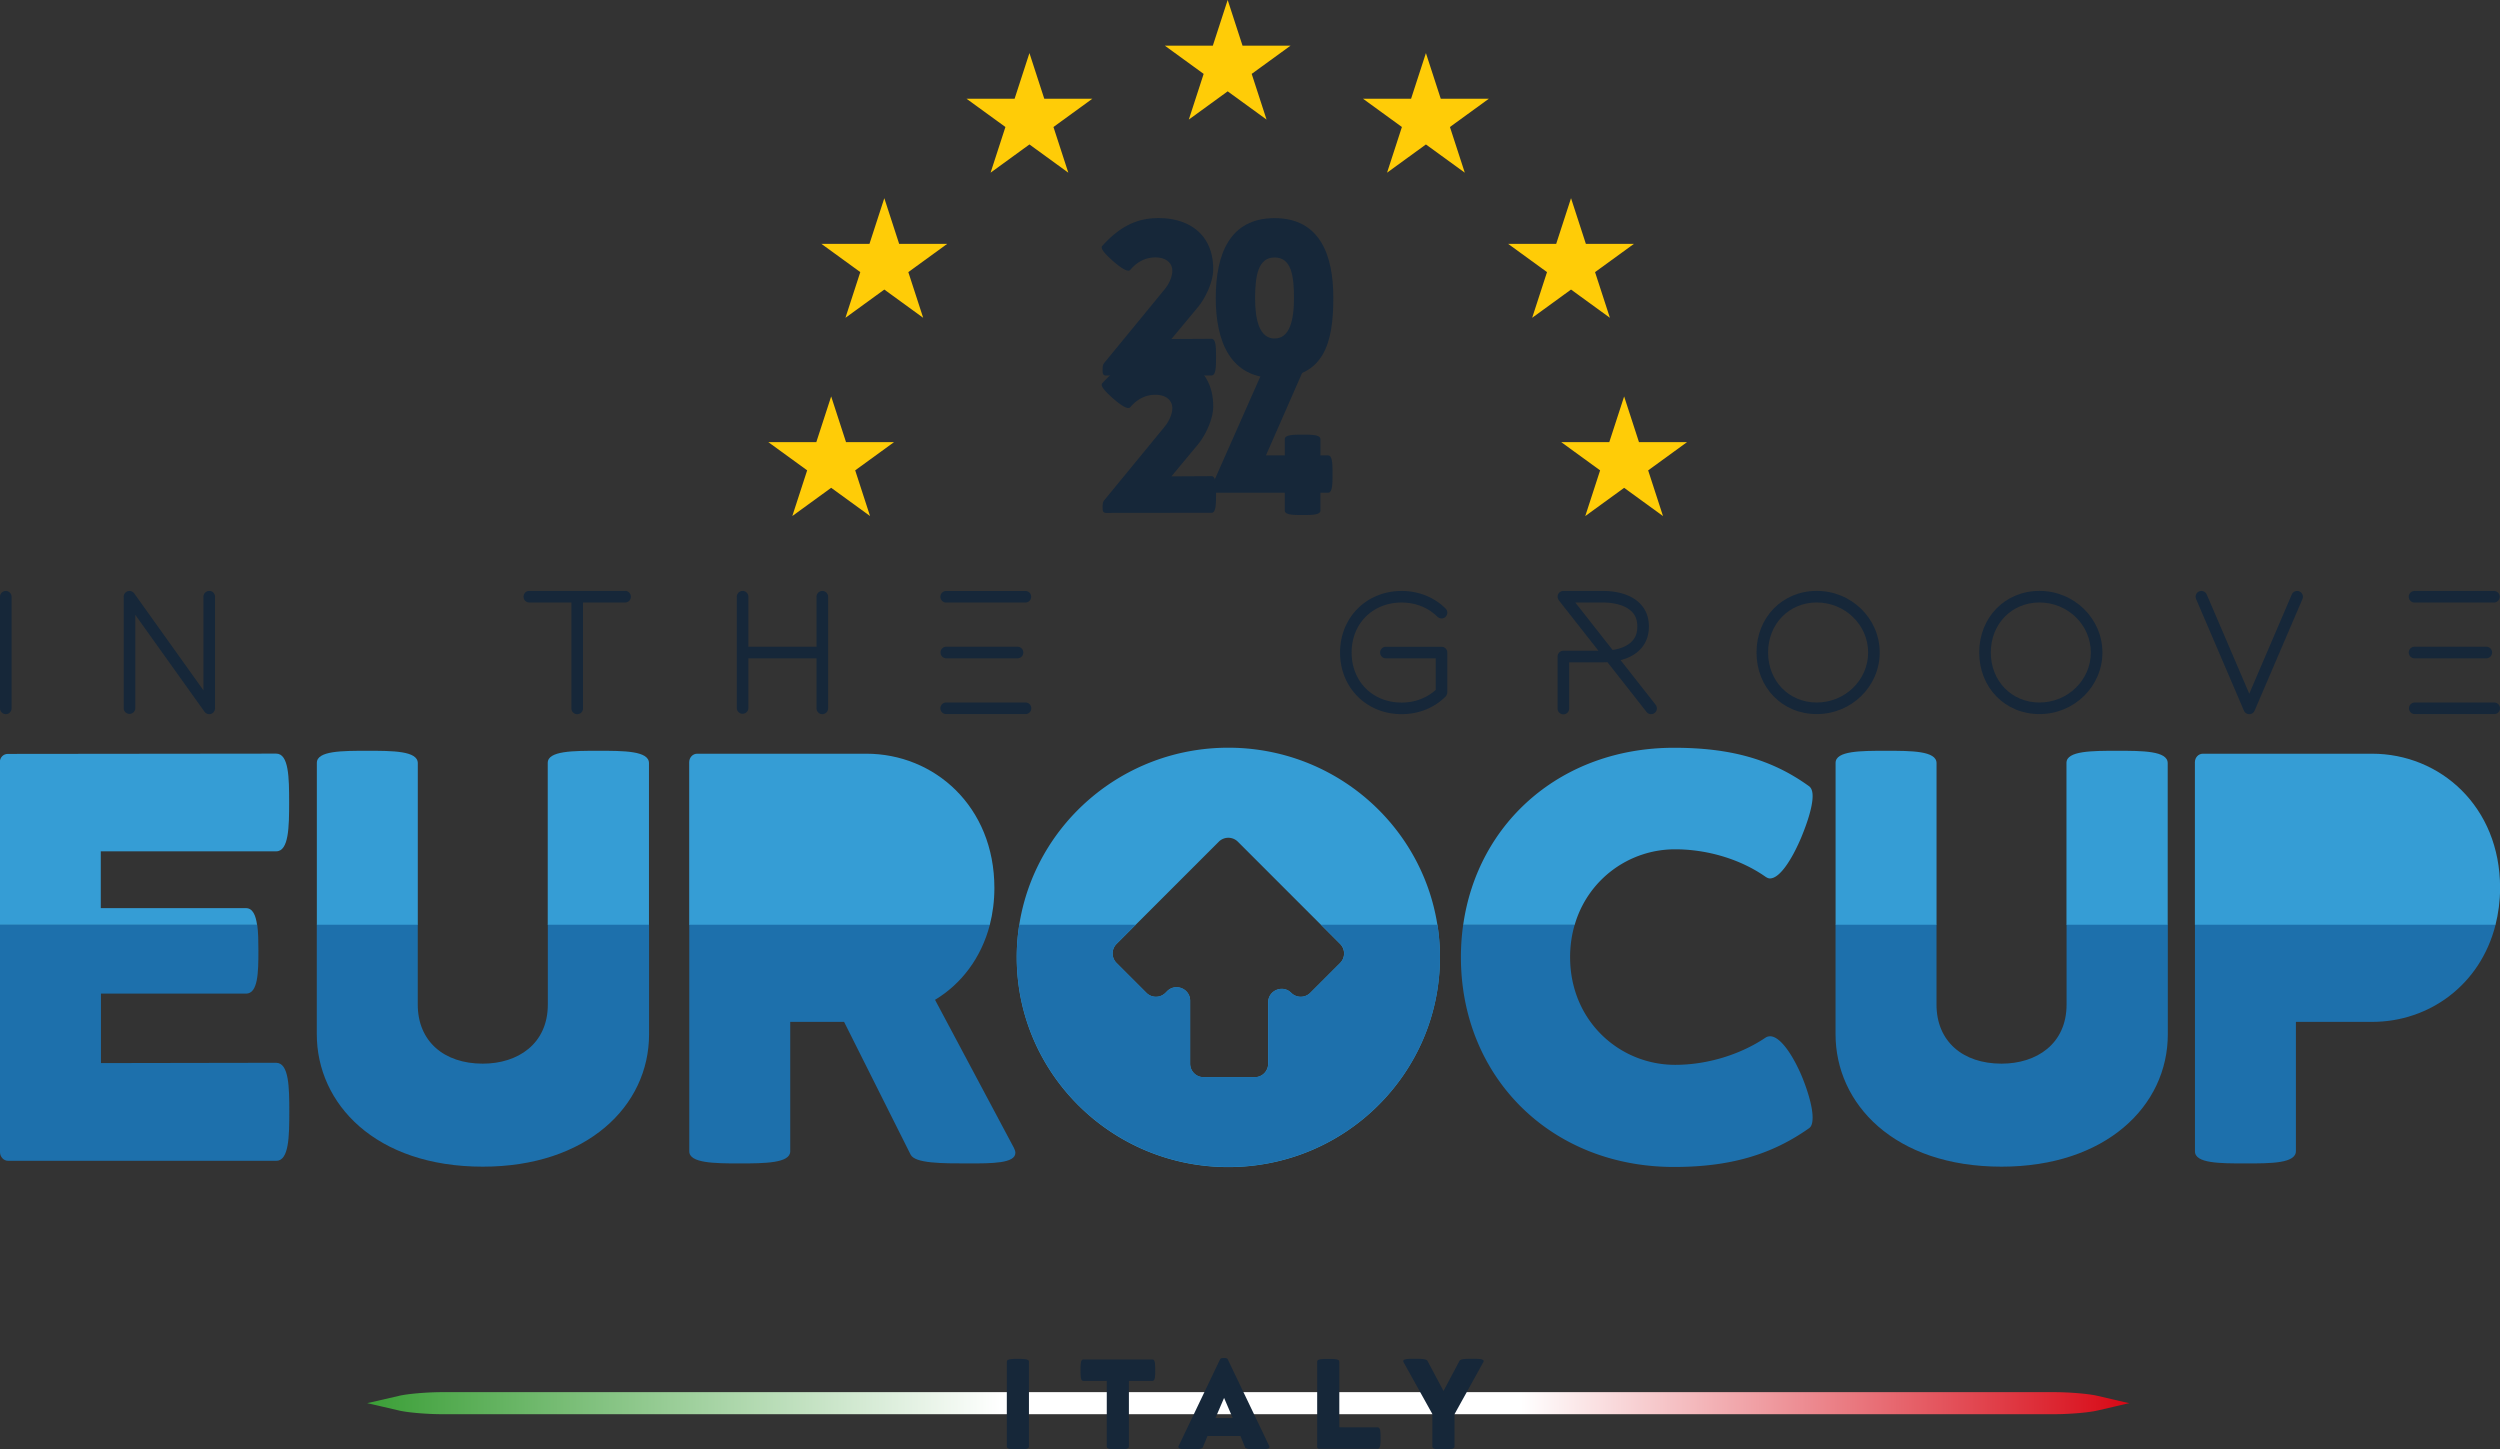 <svg xmlns="http://www.w3.org/2000/svg" viewBox="0 0 135.24 78.405"><rect x="0" y="0" width="135.24" height="78.405" fill="#333333" stroke="none"/><defs><clipPath id="a" clipPathUnits="userSpaceOnUse"><path d="M0 841.89h595.276V0H0Z" transform="translate(-106.834 -643.649)"/></clipPath><clipPath id="b" clipPathUnits="userSpaceOnUse"><path d="M0 841.89h595.276V0H0Z" transform="translate(-138.03 -643.649)"/></clipPath><clipPath id="c" clipPathUnits="userSpaceOnUse"><path d="M0 841.89h595.276V0H0Z" transform="translate(-201.797 -643.65)"/></clipPath><clipPath id="d" clipPathUnits="userSpaceOnUse"><path d="M0 841.89h595.276V0H0Z" transform="translate(-232.042 -643.65)"/></clipPath><clipPath id="e" clipPathUnits="userSpaceOnUse"><path d="M0 841.89h595.276V0H0Z" transform="translate(-263.245 -626.542)"/></clipPath><clipPath id="f" clipPathUnits="userSpaceOnUse"><path d="M0 841.89h595.276V0H0Z" transform="translate(-263.245 -643.647)"/></clipPath><clipPath id="g" clipPathUnits="userSpaceOnUse"><path d="M0 841.89h595.276V0H0Z" transform="translate(-251.027 -633.319)"/></clipPath><clipPath id="h" clipPathUnits="userSpaceOnUse"><path d="M0 841.89h595.276V0H0Z" transform="translate(-320.893 -641.872)"/></clipPath><clipPath id="i" clipPathUnits="userSpaceOnUse"><path d="M0 841.89h595.276V0H0Z" transform="translate(-351.804 -641.875)"/></clipPath><clipPath id="j" clipPathUnits="userSpaceOnUse"><path d="M0 841.89h595.276V0H0Z" transform="translate(-384.542 -626.542)"/></clipPath><clipPath id="k" clipPathUnits="userSpaceOnUse"><path d="M0 841.89h595.276V0H0Z" transform="translate(-418.691 -626.542)"/></clipPath><clipPath id="l" clipPathUnits="userSpaceOnUse"><path d="M0 841.89h595.276V0H0Z" transform="translate(-458.207 -643.65)"/></clipPath><clipPath id="m" clipPathUnits="userSpaceOnUse"><path d="M0 841.89h595.276V0H0Z" transform="translate(-476.21 -641.872)"/></clipPath><clipPath id="n" clipPathUnits="userSpaceOnUse"><path d="M0 841.89h595.276V0H0Z" transform="translate(-476.21 -633.319)"/></clipPath><clipPath id="o" clipPathUnits="userSpaceOnUse"><path d="M0 841.89h595.276V0H0Z" transform="translate(-488.43 -626.542)"/></clipPath><clipPath id="p" clipPathUnits="userSpaceOnUse"><path d="M0 841.89h595.276V0H0Z" transform="translate(-143.664 -595.01)"/></clipPath><clipPath id="q" clipPathUnits="userSpaceOnUse"><path d="M0 841.89h595.276V0H0Z" transform="translate(-205.473 -617.245)"/></clipPath><clipPath id="r" clipPathUnits="userSpaceOnUse"><path d="M0 841.89h595.276V0H0Z" transform="translate(-170.024 -617.245)"/></clipPath><clipPath id="s" clipPathUnits="userSpaceOnUse"><path d="M0 841.89h595.276V0H0Z" transform="translate(-238.81 -618.689)"/></clipPath><clipPath id="t" clipPathUnits="userSpaceOnUse"><path d="M0 841.89h595.276V0H0Z" transform="translate(-362.833 -604.03)"/></clipPath><clipPath id="u" clipPathUnits="userSpaceOnUse"><path d="M0 841.89h595.276V0H0Z" transform="translate(-438.362 -617.245)"/></clipPath><clipPath id="v" clipPathUnits="userSpaceOnUse"><path d="M0 841.89h595.276V0H0Z" transform="translate(-402.912 -617.245)"/></clipPath><clipPath id="w" clipPathUnits="userSpaceOnUse"><path d="M0 841.89h595.276V0H0Z" transform="translate(-469.697 -618.689)"/></clipPath><clipPath id="x" clipPathUnits="userSpaceOnUse"><path d="M0 841.89h595.276V0H0Z" transform="translate(-107.177 -556.269)"/></clipPath><clipPath id="y" clipPathUnits="userSpaceOnUse"><path d="M0 841.89h595.276V0H0Z" transform="translate(-179.992 -555.366)"/></clipPath><clipPath id="z" clipPathUnits="userSpaceOnUse"><path d="M0 841.89h595.276V0H0Z" transform="translate(-219.372 -555.863)"/></clipPath><clipPath id="A" clipPathUnits="userSpaceOnUse"><path d="M0 841.89h595.276V0H0Z" transform="translate(-362.652 -555.322)"/></clipPath><clipPath id="B" clipPathUnits="userSpaceOnUse"><path d="M0 841.89h595.276V0H0Z" transform="translate(-412.88 -555.366)"/></clipPath><clipPath id="C" clipPathUnits="userSpaceOnUse"><path d="M0 841.89h595.276V0H0Z" transform="translate(-450.304 -555.863)"/></clipPath><clipPath id="D" clipPathUnits="userSpaceOnUse"><path d="M0 841.89h595.276V0H0Z" transform="translate(-275.038 -677.504)"/></clipPath><clipPath id="E" clipPathUnits="userSpaceOnUse"><path d="M0 841.89h595.276V0H0Z" transform="translate(-304.38 -688.565)"/></clipPath><clipPath id="F" clipPathUnits="userSpaceOnUse"><path d="M0 841.89h595.276V0H0Z" transform="translate(-275.038 -656.442)"/></clipPath><clipPath id="G" clipPathUnits="userSpaceOnUse"><path d="M0 841.89h595.276V0H0Z" transform="translate(-302.972 -655.979)"/></clipPath><clipPath id="H" clipPathUnits="userSpaceOnUse"><path d="M0 841.89h595.276V0H0Z" transform="translate(-290.53 -722.938)"/></clipPath><clipPath id="I" clipPathUnits="userSpaceOnUse"><path d="M0 841.89h595.276V0H0Z" transform="translate(-320.929 -714.792)"/></clipPath><clipPath id="J" clipPathUnits="userSpaceOnUse"><path d="M0 841.89h595.276V0H0Z" transform="translate(-343.183 -692.539)"/></clipPath><clipPath id="K" clipPathUnits="userSpaceOnUse"><path d="M0 841.89h595.276V0H0Z" transform="translate(-357.284 -666.467)"/></clipPath><clipPath id="L" clipPathUnits="userSpaceOnUse"><path d="M0 841.89h595.276V0H0Z" transform="translate(-233.413 -659.465)"/></clipPath><clipPath id="M" clipPathUnits="userSpaceOnUse"><path d="M0 841.89h595.276V0H0Z" transform="translate(-237.877 -692.539)"/></clipPath><clipPath id="N" clipPathUnits="userSpaceOnUse"><path d="M0 841.89h595.276V0H0Z" transform="translate(-260.13 -714.792)"/></clipPath><clipPath id="P" clipPathUnits="userSpaceOnUse"><path d="M0 841.89h595.276V0H0Z" transform="translate(-260.349 -512.431)"/></clipPath><clipPath id="Q" clipPathUnits="userSpaceOnUse"><path d="M0 841.89h595.276V0H0Z" transform="translate(-275.674 -512.421)"/></clipPath><clipPath id="R" clipPathUnits="userSpaceOnUse"><path d="M0 841.89h595.276V0H0Z" transform="translate(-292.334 -516.822)"/></clipPath><clipPath id="S" clipPathUnits="userSpaceOnUse"><path d="M0 841.89h595.276V0H0Z" transform="translate(-307.939 -512.392)"/></clipPath><clipPath id="T" clipPathUnits="userSpaceOnUse"><path d="M0 841.89h595.276V0H0Z" transform="translate(-325.607 -512.421)"/></clipPath><clipPath id="U" clipPathUnits="userSpaceOnUse"><path d="M0 841.89h595.276V0H0Z" transform="translate(-311.455 -586.593)"/></clipPath><clipPath id="V" clipPathUnits="userSpaceOnUse"><path d="M0 841.89h595.276V0H0Z" transform="translate(-294.322 -555.321)"/></clipPath><linearGradient id="O" x1="0" x2="1" y1="0" y2="0" gradientTransform="rotate(180 77.982 64.995) scale(95.321)" gradientUnits="userSpaceOnUse" spreadMethod="pad"><stop offset="0" stop-color="#d70613"/><stop offset=".346" stop-color="#fff"/><stop offset=".64" stop-color="#fff"/><stop offset="1" stop-color="#399e35"/></linearGradient></defs><path fill="#162739" d="M0 0a.892.892 0 0 1-.875-.888v-17.107c0-.483.393-.88.888-.887a.89.89 0 0 1 .887.889V-.888C.9-.398.502 0 0 0" clip-path="url(#a)" transform="matrix(.353 0 0 -.353 .309 31.968)"/><path fill="#162739" d="M0 0a.893.893 0 0 1-.876-.89v-14.336L-11.483-.376a.913.913 0 0 1-.723.374.89.89 0 0 1-.888-.888v-17.106a.889.889 0 0 1 1.776.001V-3.66L-.711-18.51a.912.912 0 0 1 .723-.373.89.89 0 0 1 .888.888V-.888C.9-.395.504.03 0 0" clip-path="url(#b)" transform="matrix(.353 0 0 -.353 11.314 31.968)"/><path fill="#162739" d="M0 0h-14.635c-.35.024-.623-.151-.787-.429a.9.9 0 0 1-.001-.915.882.882 0 0 1 .769-.431h6.443v-16.203a.873.873 0 0 1 .432-.787.894.894 0 0 1 .914.001.865.865 0 0 1 .429.769v16.22H-.01c.335.001.624.154.787.432a.903.903 0 0 1-.001.914C.614-.155.3.033 0 0" clip-path="url(#c)" transform="matrix(.353 0 0 -.353 33.81 31.967)"/><path fill="#162739" d="M0 0a.893.893 0 0 1-.876-.89v-7.665h-10.442v7.668c0 .492-.432.915-.901.887a.893.893 0 0 1-.875-.89v-17.105a.89.89 0 0 1 1.776 0v7.664H-.876V-18a.89.89 0 0 1 .888-.888.89.89 0 0 1 .888.893V-.887A.892.892 0 0 1 0 0" clip-path="url(#d)" transform="matrix(.353 0 0 -.353 44.48 31.967)"/><path fill="#162739" d="M0 0h-12.219a.888.888 0 0 1 .001-1.775H0A.888.888 0 0 1 0 0" clip-path="url(#e)" transform="matrix(.353 0 0 -.353 55.487 38.003)"/><path fill="#162739" d="M0 0h-12.218a.888.888 0 0 1 0-1.775H0A.889.889 0 0 1 0 0" clip-path="url(#f)" transform="matrix(.353 0 0 -.353 55.487 31.969)"/><path fill="#162739" d="M0 0h10.996a.889.889 0 0 1 0 1.776H0A.889.889 0 0 1 0 0" clip-path="url(#g)" transform="matrix(.353 0 0 -.353 51.177 35.612)"/><path fill="#162739" d="M0 0c2.127 0 4.074-.775 5.482-2.183a1.1 1.1 0 0 1 .627-.26.888.888 0 0 1 .627 1.515C4.993.815 2.601 1.775 0 1.775c-5.382 0-9.44-4.058-9.44-9.44s4.058-9.44 9.44-9.44c2.601 0 4.993.96 6.731 2.698.135.132.265.443.265.632v6.11a.888.888 0 0 1-.887.887h-8.553a.888.888 0 0 1 0-1.775h7.666v-4.832C3.836-14.641 1.993-15.33 0-15.33c-4.442 0-7.666 3.223-7.666 7.665S-4.442 0 0 0" clip-path="url(#h)" transform="matrix(.353 0 0 -.353 75.824 32.595)"/><path fill="#162739" d="M0 0c1.357 0 2.648-.284 3.54-.779 1.148-.635 1.682-1.558 1.682-2.903 0-1.348-.536-2.275-1.684-2.917-.572-.32-1.28-.545-2.107-.672L-4.283 0Zm2.655-8.829a7.267 7.267 0 0 1 1.749.68c1.183.662 2.593 1.973 2.593 4.467 0 2.494-1.411 3.8-2.595 4.457-1.572.87-3.433 1-4.402 1h-6.109a.888.888 0 0 1-.887-.888c0-.157.092-.423.19-.548l6.071-7.727h-5.374a.889.889 0 0 1-.887-.888v-7.947a.888.888 0 1 1 1.775.005v7.055H0c.208 0 .424.005.645.018l5.971-7.598a.889.889 0 0 1 1.607.52c0 .157-.096.429-.194.553z" clip-path="url(#i)" transform="matrix(.353 0 0 -.353 86.729 32.594)"/><path fill="#162739" d="M0 0c-4.25 0-7.454 3.295-7.454 7.665S-4.25 15.33 0 15.33c4.343 0 7.877-3.439 7.877-7.665S4.343 0 0 0m0 17.105c-5.261 0-9.229-4.058-9.229-9.44S-5.261-1.775 0-1.775c5.322 0 9.652 4.235 9.652 9.44 0 5.205-4.33 9.44-9.652 9.44" clip-path="url(#j)" transform="matrix(.353 0 0 -.353 98.278 38.003)"/><path fill="#162739" d="M0 0c-4.25 0-7.454 3.295-7.454 7.665S-4.25 15.33 0 15.33c4.343 0 7.877-3.439 7.877-7.665S4.343 0 0 0m0 17.105c-5.261 0-9.228-4.058-9.228-9.44S-5.261-1.775 0-1.775c5.322 0 9.652 4.235 9.652 9.44 0 5.205-4.33 9.44-9.652 9.44" clip-path="url(#k)" transform="matrix(.353 0 0 -.353 110.325 38.003)"/><path fill="#162739" d="M0 0c-.359 0-.7-.235-.819-.545l-6.514-15.202L-13.839-.57a.904.904 0 0 1-.828.57.887.887 0 0 1-.887-.887c0-.096.037-.269.074-.356l7.33-17.106a.913.913 0 0 1 .817-.538c.351 0 .679.217.816.538L.801-1.272c.046.096.088.279.088.385A.89.89 0 0 1 0 0" clip-path="url(#l)" transform="matrix(.353 0 0 -.353 124.265 31.968)"/><path fill="#162739" d="M0 0h12.219a.889.889 0 0 1 0 1.775H0A.887.887 0 0 1 0 0" clip-path="url(#m)" transform="matrix(.353 0 0 -.353 130.617 32.595)"/><path fill="#162739" d="M0 0h10.998a.888.888 0 0 1 0 1.776H0A.888.888 0 0 1 0 0" clip-path="url(#n)" transform="matrix(.353 0 0 -.353 130.617 35.612)"/><path fill="#162739" d="M0 0h-12.219a.889.889 0 0 1 0-1.775H0A.887.887 0 0 1 0 0" clip-path="url(#o)" transform="matrix(.353 0 0 -.353 134.927 38.003)"/><path fill="#359dd5" d="M0 0h-22.235v8.704h26.88c1.939 0 1.985 3.744 1.985 7.533 0 3.743-.046 7.441-1.985 7.441l-41.132-.045c-.677 0-1.218-.541-1.218-1.263V-2.571h39.42C1.505-1.069 1.046 0 0 0" clip-path="url(#p)" transform="matrix(.353 0 0 -.353 13.301 49.126)"/><path fill="#359dd5" d="M0 0c0 1.894-3.879 1.894-7.758 1.894-3.833 0-7.756 0-7.756-1.849v-24.851H0Z" clip-path="url(#q)" transform="matrix(.353 0 0 -.353 35.107 41.283)"/><path fill="#359dd5" d="M0 0c0 1.894-3.879 1.894-7.758 1.894-3.833 0-7.712 0-7.712-1.849v-24.851H0Z" clip-path="url(#r)" transform="matrix(.353 0 0 -.353 22.601 41.283)"/><path fill="#359dd5" d="M0 0h-25.933c-.676 0-1.218-.586-1.218-1.308v-24.941H18.91c.458 1.77.709 3.67.709 5.683C19.619-8.073 10.418 0 0 0" clip-path="url(#s)" transform="matrix(.353 0 0 -.353 46.867 40.773)"/><path fill="#359dd5" d="M0 0c4.781 0 9.922-1.443 13.891-4.24.226-.135.406-.225.632-.225 1.533 0 3.382 2.976 4.735 6.133.812 1.94 1.804 4.691 1.804 6.495 0 .722-.18 1.263-.586 1.534-5.818 4.194-12.223 5.862-20.656 5.862-17.152 0-30.067-11.332-32.306-27.15H-15.4A15.993 15.993 0 0 0 0 0" clip-path="url(#t)" transform="matrix(.353 0 0 -.353 90.62 45.944)"/><path fill="#359dd5" d="M0 0c0 1.894-3.879 1.894-7.757 1.894-3.834 0-7.757 0-7.757-1.849v-24.851H0Z" clip-path="url(#u)" transform="matrix(.353 0 0 -.353 117.264 41.283)"/><path fill="#359dd5" d="M0 0c0 1.894-3.879 1.894-7.758 1.894-3.833 0-7.712 0-7.712-1.849v-24.851H0Z" clip-path="url(#v)" transform="matrix(.353 0 0 -.353 104.759 41.283)"/><path fill="#359dd5" d="M0 0h-25.933c-.676 0-1.218-.586-1.218-1.308v-24.941h46.064c.445 1.772.707 3.662.707 5.683C19.62-8.073 10.419 0 0 0" clip-path="url(#w)" transform="matrix(.353 0 0 -.353 128.319 40.773)"/><path fill="#1d70ac" d="M0 0h41.132c1.939 0 1.985 3.788 1.985 7.487 0 3.788-.046 7.532-2.03 7.532l-26.835-.046v10.644h22.235c1.849 0 1.894 3.293 1.894 6.585 0 1.411-.018 2.814-.179 3.969h-39.42V1.308C-1.218.631-.677 0 0 0" clip-path="url(#x)" transform="matrix(.353 0 0 -.353 .43 62.794)"/><path fill="#1d70ac" d="M0 0c15.92 0 25.482 9.246 25.482 20.296v16.777H9.967V24.851c0-6.043-4.6-9.065-9.967-9.065-5.954 0-9.967 3.428-9.967 9.065v12.222h-15.471V20.296C-25.438 9.652-16.462 0 0 0" clip-path="url(#y)" transform="matrix(.353 0 0 -.353 26.117 63.112)"/><path fill="#1d70ac" d="M0 0c3.879 0 7.758.045 7.758 1.849v19.844h8.253l10.193-20.34C26.88 0 30.985 0 35.089 0c3.563 0 7.171 0 7.171 1.623 0 .226-.091.497-.226.767L29.947 25.076c4.016 2.409 7.084 6.411 8.402 11.501H-7.712V1.849C-7.712.045-3.879 0 0 0" clip-path="url(#z)" transform="matrix(.353 0 0 -.353 40.01 62.937)"/><path fill="#1d70ac" d="M0 0c8.434 0 14.838 1.804 20.656 5.908.451.271.586.902.586 1.669 0 1.849-.947 4.691-1.804 6.675-1.533 3.473-3.337 5.773-4.69 5.773-.226 0-.451-.045-.677-.18C10.058 17.139 4.961 15.65.18 15.65c-8.524 0-16.1 6.72-16.1 16.507 0 1.762.252 3.42.7 4.961h-17.086a35.354 35.354 0 0 1-.347-4.961C-32.653 13.801-18.897 0 0 0" clip-path="url(#A)" transform="matrix(.353 0 0 -.353 90.556 63.128)"/><path fill="#1d70ac" d="M0 0c15.92 0 25.482 9.246 25.482 20.296v16.777H9.967V24.851c0-6.043-4.6-9.065-9.967-9.065-5.954 0-9.967 3.428-9.967 9.065v12.222h-15.47V20.296C-25.437 9.652-16.463 0 0 0" clip-path="url(#B)" transform="matrix(.353 0 0 -.353 108.275 63.112)"/><path fill="#1d70ac" d="M0 0c3.879 0 7.712 0 7.712 1.894v19.799h11.681c8.739 0 16.599 5.663 18.913 14.884H-7.758V1.849C-7.758 0-3.924 0 0 0" clip-path="url(#C)" transform="matrix(.353 0 0 -.353 121.477 62.937)"/><path fill="#162739" d="M0 0c0 .395 0 .807.223 1.082l9.206 11.216c.876 1.047 1.254 2.164 1.254 2.937 0 1.133-.893 2.044-2.593 2.044-1.632 0-2.903-.773-3.865-1.924a.402.402 0 0 0-.292-.103c-.515 0-1.477.704-2.507 1.614-.98.894-1.563 1.546-1.563 1.941a.35.35 0 0 0 .103.258c2.919 3.229 5.599 4.242 8.604 4.242 4.689 0 8.382-2.508 8.382-7.832 0-1.992-1.254-4.5-2.336-5.805l-4.071-4.895 6.149.034c.688 0 .688-1.408.688-2.799 0-1.409 0-2.817-.688-2.817L.532-.824C0-.824 0-.412 0 0" clip-path="url(#D)" transform="matrix(.353 0 0 -.353 59.647 20.025)"/><path fill="#162739" d="M0 0c0 3.452-.412 6.217-2.971 6.217S-5.942 3.349-5.96 0c0-3.349.67-6.201 2.989-6.201C-.67-6.201 0-3.435 0 0m-11.988 0c0 6.733 2.147 12.246 9.017 12.246 6.853 0 9.017-5.513 9-12.246 0-6.802-1.374-12.246-9-12.246-6.682 0-9.017 5.444-9.017 12.246" clip-path="url(#E)" transform="matrix(.353 0 0 -.353 69.999 16.123)"/><path fill="#162739" d="M0 0c0 .395 0 .807.223 1.082l9.206 11.215c.876 1.048 1.254 2.165 1.254 2.937 0 1.134-.893 2.044-2.593 2.044-1.632 0-2.903-.773-3.865-1.924a.406.406 0 0 0-.292-.103c-.515 0-1.477.705-2.507 1.615-.98.893-1.563 1.546-1.563 1.941 0 .103.034.189.103.257 2.919 3.229 5.599 4.243 8.604 4.243 4.689 0 8.382-2.508 8.382-7.832 0-1.993-1.254-4.5-2.336-5.805l-4.071-4.895 6.149.034c.688 0 .688-1.408.688-2.8 0-1.408 0-2.816-.688-2.816L.532-.825C0-.825 0-.413 0 0" clip-path="url(#F)" transform="matrix(.353 0 0 -.353 59.647 27.455)"/><path fill="#162739" d="M0 0v2.731h-10.477c-.515 0-.515.343-.515.721 0 .361 0 .704.189 1.151l8.227 18.584c.24.532 1.769.532 3.28.532 1.391 0 2.783 0 2.783-.635a.604.604 0 0 0-.052-.224L-2.886 8.45H0v2.491c0 .687 1.374.687 2.731.687 1.357 0 2.731 0 2.731-.687V8.45H6.63c.687 0 .687-1.426.687-2.851 0-1.443 0-2.868-.687-2.868H5.462V0c0-.687-1.374-.687-2.749-.687C1.357-.687 0-.687 0 0" clip-path="url(#G)" transform="matrix(.353 0 0 -.353 69.502 27.618)"/><path fill="#ffcc07" d="m0 0-2.275-7.002 5.956 4.328 5.956-4.328L7.362 0l5.956 4.327H5.956l-2.275 7.002-2.275-7.002h-7.362z" clip-path="url(#H)" transform="matrix(.353 0 0 -.353 65.113 3.997)"/><path fill="#ffcc07" d="m0 0-2.275-7.002 5.956 4.328 5.956-4.328L7.362 0l5.956 4.327H5.956l-2.275 7.002-2.275-7.002h-7.362z" clip-path="url(#I)" transform="matrix(.353 0 0 -.353 75.837 6.87)"/><path fill="#ffcc07" d="m0 0-2.275-7.002 5.956 4.328 5.956-4.328L7.362 0l5.956 4.327H5.956l-2.275 7.002-2.275-7.002h-7.362z" clip-path="url(#J)" transform="matrix(.353 0 0 -.353 83.687 14.72)"/><path fill="#ffcc07" d="m0 0-2.275 7.002L-4.55 0h-7.362l5.956-4.327-2.275-7.002 5.956 4.327 5.956-4.327-2.275 7.002L7.362 0Z" clip-path="url(#K)" transform="matrix(.353 0 0 -.353 88.662 23.918)"/><path fill="#ffcc07" d="m0 0 5.956-4.327-2.275 7.001 5.956 4.328H2.275L0 14.003l-2.275-7.001h-7.362l5.956-4.328-2.275-7.001z" clip-path="url(#L)" transform="matrix(.353 0 0 -.353 44.963 26.388)"/><path fill="#ffcc07" d="m0 0-2.275-7.002 5.956 4.328 5.956-4.328L7.362 0l5.956 4.327H5.956l-2.275 7.002-2.275-7.002h-7.362z" clip-path="url(#M)" transform="matrix(.353 0 0 -.353 46.538 14.72)"/><path fill="#ffcc07" d="m0 0-2.275-7.002 5.956 4.328 5.956-4.328L7.362 0l5.956 4.327H5.956l-2.275 7.002-2.275-7.002h-7.362z" clip-path="url(#N)" transform="matrix(.353 0 0 -.353 54.389 6.87)"/><path fill="url(#O)" d="M64.689 129.393c-.807 0-1.843.088-2.304.194l-.879.204a49.75 49.75 0 0 1-.861.196c.004.001.004.002 0 .004-.005.001-.001.001.008.001.009 0 .393.088.853.195l.88.204c.46.107 1.496.194 2.303.194h87.23c.805 0 1.842-.087 2.302-.194l.88-.204c.46-.107.843-.195.853-.195h.008c-.005-.002-.005-.004 0-.005a50.943 50.943 0 0 1-.862-.196l-.879-.204c-.46-.106-1.497-.194-2.303-.194z" transform="translate(-40.777 -54.083)"/><path fill="#162739" d="M0 0v13.051c0 .396.84.406 1.701.406.85 0 1.69-.01 1.69-.406V0c0-.405-.84-.415-1.69-.415C.84-.415 0-.405 0 0" clip-path="url(#P)" transform="matrix(.353 0 0 -.353 54.465 78.259)"/><path fill="#162739" d="M0 0v10.086h-3.629c-.395 0-.395.82-.395 1.651 0 .82 0 1.631.405 1.631H7.02c.405 0 .405-.811.405-1.631 0-.831 0-1.651-.405-1.651H3.391V.01c0-.415-.85-.415-1.7-.415C.85-.405 0-.405 0 0" clip-path="url(#Q)" transform="matrix(.353 0 0 -.353 59.872 78.262)"/><path fill="#162739" d="M0 0h2.65L1.325 3.085Zm-5.675-4.43c0 .04.01.089.039.149L.712 8.997c.099.198.346.198.593.198.248 0 .485 0 .583-.198L8.247-4.291a.278.278 0 0 0 .039-.139c0-.355-.861-.375-1.711-.375-.958 0-1.908.01-2.037.326l-.702 1.73h-5.052l-.712-1.73c-.139-.316-1.088-.326-2.047-.326-.85 0-1.7 0-1.7.375" clip-path="url(#R)" transform="matrix(.353 0 0 -.353 65.75 76.71)"/><path fill="#162739" d="M0 0v13.081c0 .405.84.405 1.7.405.851 0 1.691 0 1.691-.405V3.006l5.893-.01c.435 0 .435-.811.435-1.642 0-.82 0-1.641-.445-1.641H.267C.118-.287 0-.148 0 0" clip-path="url(#S)" transform="matrix(.353 0 0 -.353 71.254 78.272)"/><path fill="#162739" d="M0 0v5.003l-4.42 7.95a.406.406 0 0 0-.049.168c0 .346.84.356 1.681.356.939 0 1.878 0 2.036-.326l2.453-4.608 2.452 4.618c.138.316 1.088.316 2.027.316.84 0 1.671 0 1.671-.356 0-.05-.02-.109-.05-.168L3.392 4.994V.01c0-.415-.851-.415-1.701-.415C.84-.405 0-.405 0 0" clip-path="url(#T)" transform="matrix(.353 0 0 -.353 77.487 78.262)"/><path fill="#359dd5" d="m0 0-4.576-4.576a2.067 2.067 0 0 0-2.923 0c-1.301 1.301-3.527.379-3.527-1.462v-9.4a2.066 2.066 0 0 0-2.067-2.066h-7.828a2.066 2.066 0 0 0-2.067 2.066v9.651c0 1.841-2.226 2.763-3.527 1.461l-.251-.25a2.066 2.066 0 0 0-2.922 0L-34.265 0a2.066 2.066 0 0 0 0 2.922l15.672 15.669a2.066 2.066 0 0 0 2.922 0L0 2.922A2.066 2.066 0 0 0 0 0m14.908 5.846c-2.41 15.372-15.84 27.151-32.041 27.151-16.2 0-29.63-11.779-32.04-27.151A31.945 31.945 0 0 1-49.56.885c0-17.769 14.522-32.157 32.427-32.157S15.295-16.884 15.295.885c0 1.688-.133 3.344-.387 4.961" clip-path="url(#U)" transform="matrix(.353 0 0 -.353 72.495 52.096)"/><path fill="#1d70ac" d="M0 0c17.905 0 32.428 14.388 32.428 32.157 0 1.687-.133 3.344-.387 4.961H14.208l2.925-2.924a2.066 2.066 0 0 0 0-2.922l-4.577-4.577a2.066 2.066 0 0 0-2.922 0c-1.302 1.302-3.527.38-3.527-1.461v-9.4a2.067 2.067 0 0 0-2.067-2.066h-7.829a2.066 2.066 0 0 0-2.066 2.066v9.651c0 1.841-2.226 2.763-3.528 1.461l-.25-.251a2.067 2.067 0 0 0-2.923 0l-4.576 4.577a2.066 2.066 0 0 0 0 2.922l2.924 2.924H-32.04a31.955 31.955 0 0 1-.387-4.961C-32.427 14.388-17.905 0 0 0" clip-path="url(#V)" transform="matrix(.353 0 0 -.353 66.45 63.128)"/></svg>

